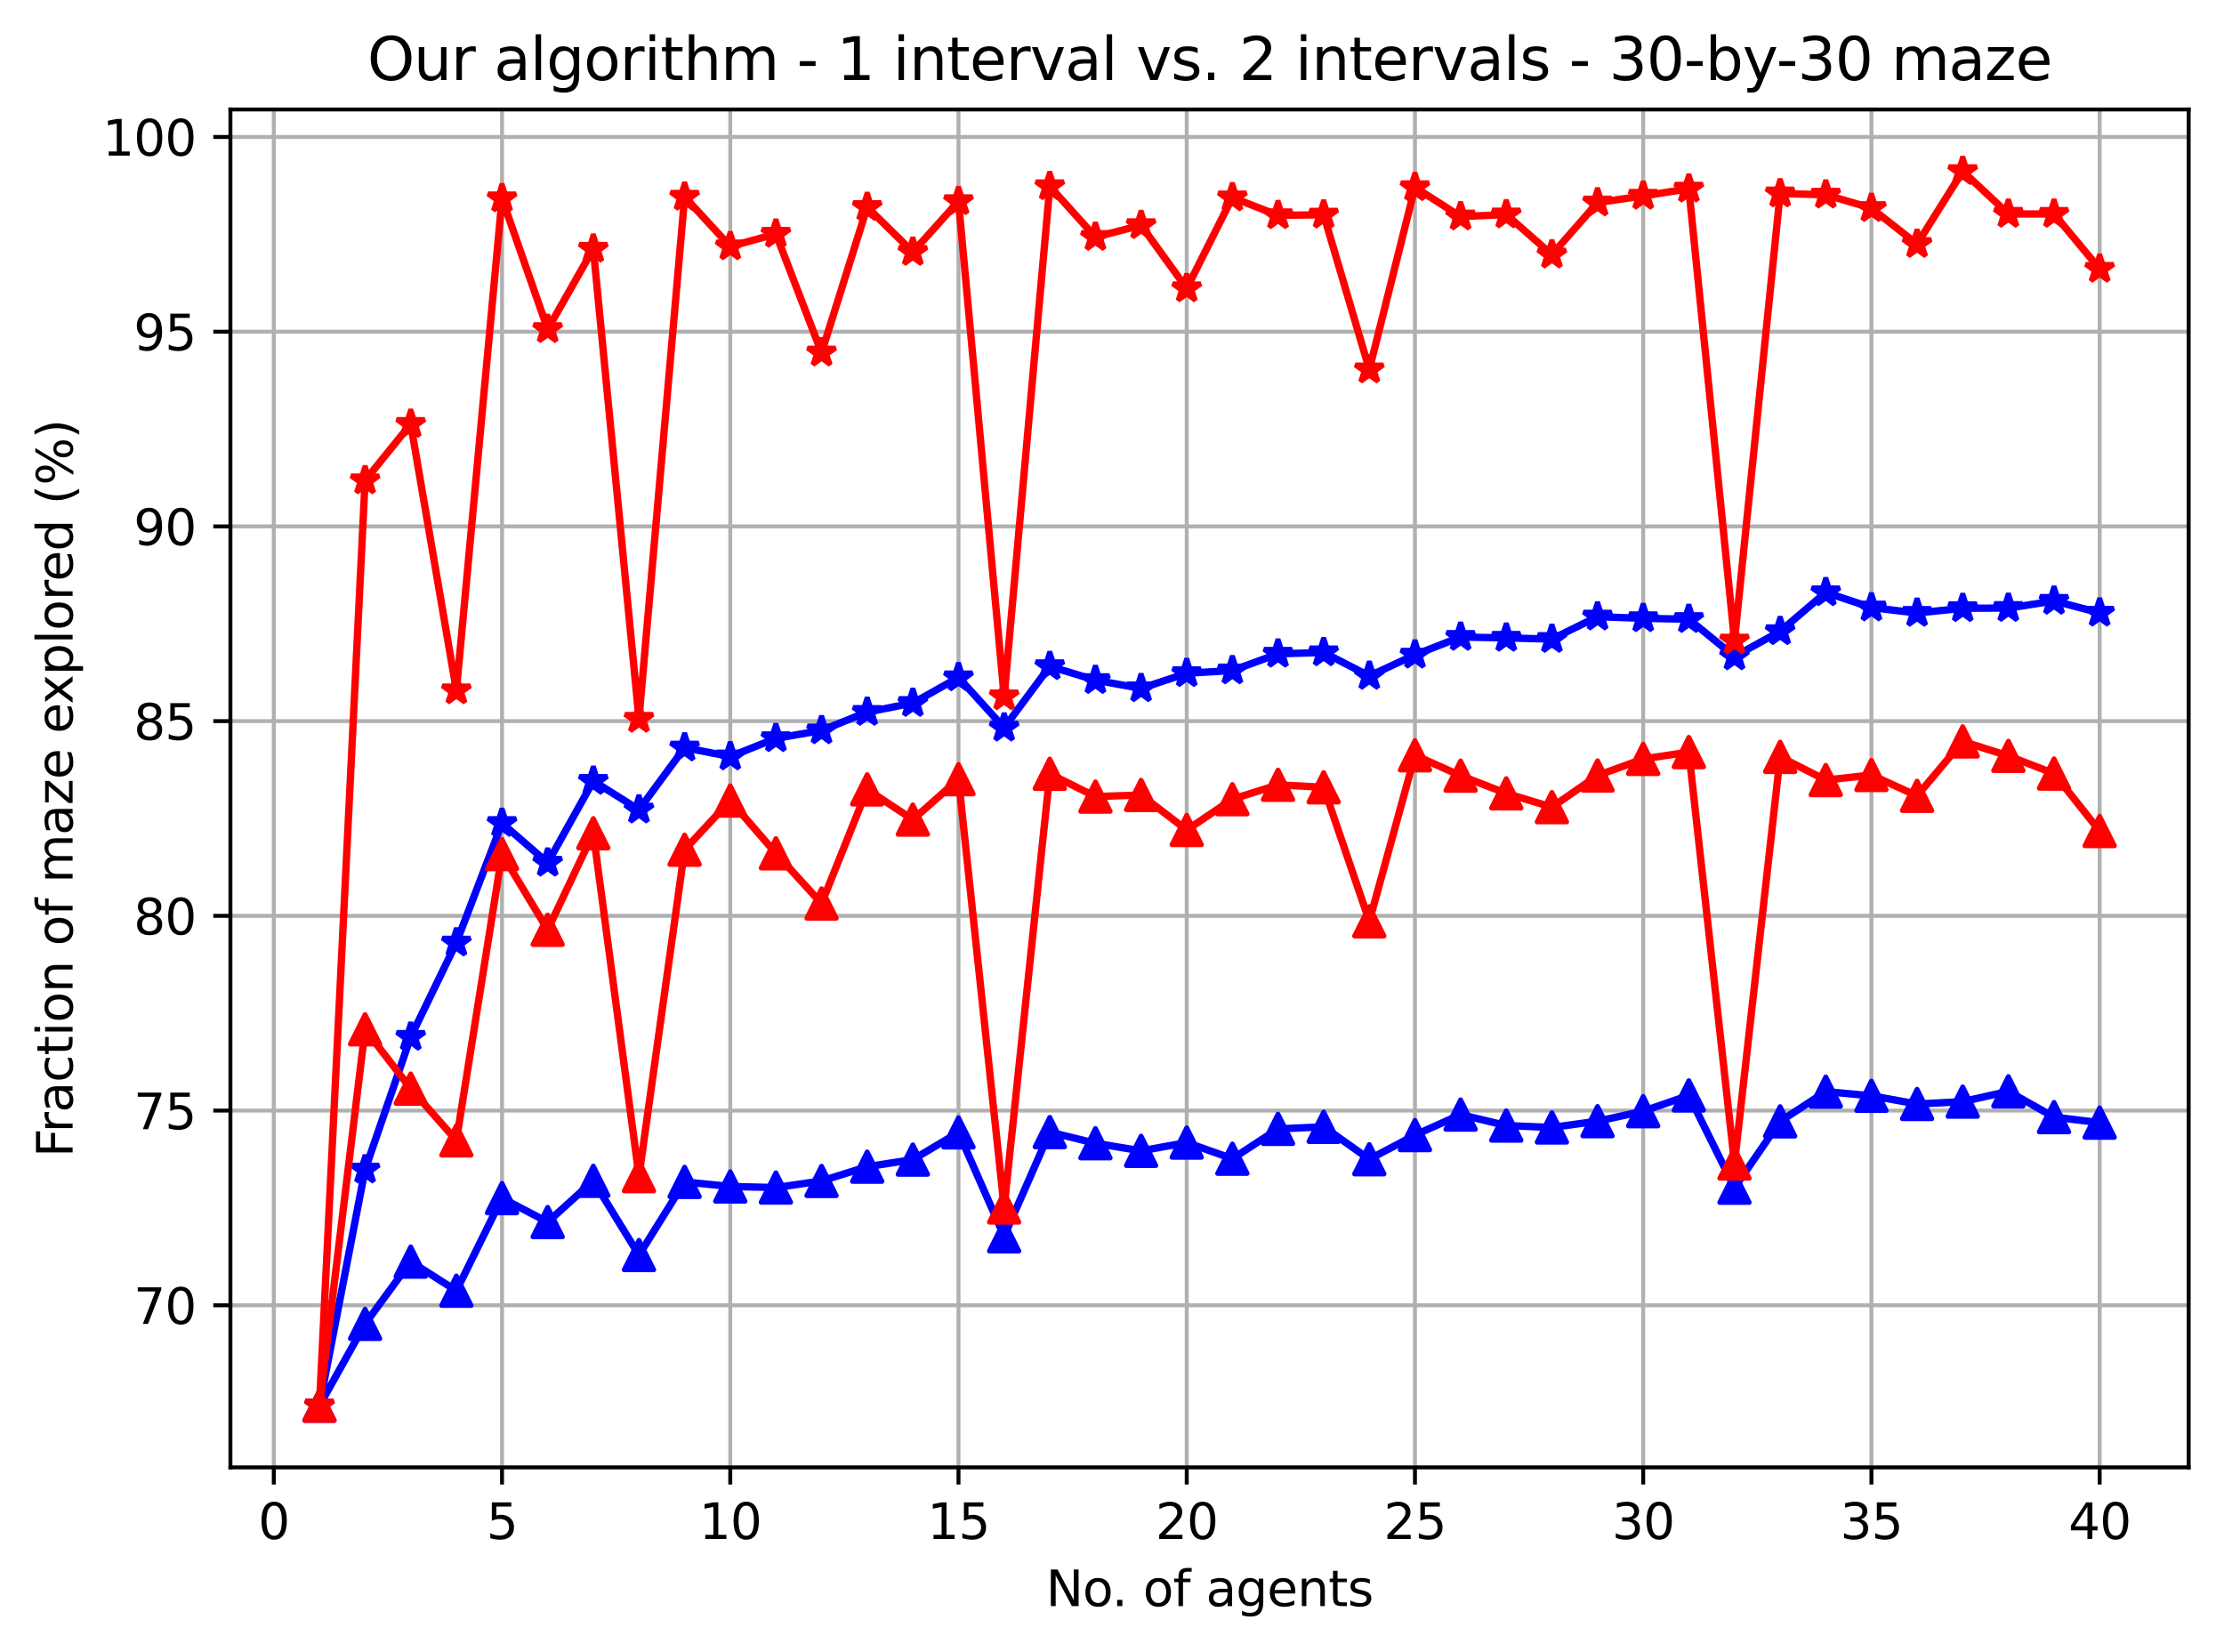 <?xml version="1.0" encoding="utf-8" standalone="no"?>
<!DOCTYPE svg PUBLIC "-//W3C//DTD SVG 1.1//EN"
  "http://www.w3.org/Graphics/SVG/1.1/DTD/svg11.dtd">
<svg xmlns:xlink="http://www.w3.org/1999/xlink" width="453.296pt" height="336.634pt" viewBox="0 0 453.296 336.634" xmlns="http://www.w3.org/2000/svg" version="1.1">
 <defs>
  <style type="text/css">*{stroke-linejoin: round; stroke-linecap: butt}</style>
 </defs>
 <g id="figure_1">
  <g id="patch_1">
   <path d="M 0 336.634 
L 453.296 336.634 
L 453.296 0 
L 0 0 
z
" style="fill: #ffffff"/>
  </g>
  <g id="axes_1">
   <g id="patch_2">
    <path d="M 46.966 299.078 
L 446.096 299.078 
L 446.096 22.318 
L 46.966 22.318 
z
" style="fill: #ffffff"/>
   </g>
   <g id="matplotlib.axis_1">
    <g id="xtick_1">
     <g id="line2d_1">
      <path d="M 55.804 299.078 
L 55.804 22.318 
" clip-path="url(#p75a8398239)" style="fill: none; stroke: #b0b0b0; stroke-width: 0.8; stroke-linecap: square"/>
     </g>
     <g id="line2d_2">
      <defs>
       <path id="m42eb35da98" d="M 0 0 
L 0 3.5 
" style="stroke: #000000; stroke-width: 0.8"/>
      </defs>
      <g>
       <use xlink:href="#m42eb35da98" x="55.804" y="299.078" style="stroke: #000000; stroke-width: 0.8"/>
      </g>
     </g>
     <g id="text_1">
      <!-- 0 -->
      <g transform="translate(52.623 313.677)scale(0.1 -0.1)">
       <defs>
        <path id="DejaVuSans-30" d="M 2034 4250 
Q 1547 4250 1301 3770 
Q 1056 3291 1056 2328 
Q 1056 1369 1301 889 
Q 1547 409 2034 409 
Q 2525 409 2770 889 
Q 3016 1369 3016 2328 
Q 3016 3291 2770 3770 
Q 2525 4250 2034 4250 
z
M 2034 4750 
Q 2819 4750 3233 4129 
Q 3647 3509 3647 2328 
Q 3647 1150 3233 529 
Q 2819 -91 2034 -91 
Q 1250 -91 836 529 
Q 422 1150 422 2328 
Q 422 3509 836 4129 
Q 1250 4750 2034 4750 
z
" transform="scale(0.016)"/>
       </defs>
       <use xlink:href="#DejaVuSans-30"/>
      </g>
     </g>
    </g>
    <g id="xtick_2">
     <g id="line2d_3">
      <path d="M 102.323 299.078 
L 102.323 22.318 
" clip-path="url(#p75a8398239)" style="fill: none; stroke: #b0b0b0; stroke-width: 0.8; stroke-linecap: square"/>
     </g>
     <g id="line2d_4">
      <g>
       <use xlink:href="#m42eb35da98" x="102.323" y="299.078" style="stroke: #000000; stroke-width: 0.8"/>
      </g>
     </g>
     <g id="text_2">
      <!-- 5 -->
      <g transform="translate(99.142 313.677)scale(0.1 -0.1)">
       <defs>
        <path id="DejaVuSans-35" d="M 691 4666 
L 3169 4666 
L 3169 4134 
L 1269 4134 
L 1269 2991 
Q 1406 3038 1543 3061 
Q 1681 3084 1819 3084 
Q 2600 3084 3056 2656 
Q 3513 2228 3513 1497 
Q 3513 744 3044 326 
Q 2575 -91 1722 -91 
Q 1428 -91 1123 -41 
Q 819 9 494 109 
L 494 744 
Q 775 591 1075 516 
Q 1375 441 1709 441 
Q 2250 441 2565 725 
Q 2881 1009 2881 1497 
Q 2881 1984 2565 2268 
Q 2250 2553 1709 2553 
Q 1456 2553 1204 2497 
Q 953 2441 691 2322 
L 691 4666 
z
" transform="scale(0.016)"/>
       </defs>
       <use xlink:href="#DejaVuSans-35"/>
      </g>
     </g>
    </g>
    <g id="xtick_3">
     <g id="line2d_5">
      <path d="M 148.841 299.078 
L 148.841 22.318 
" clip-path="url(#p75a8398239)" style="fill: none; stroke: #b0b0b0; stroke-width: 0.8; stroke-linecap: square"/>
     </g>
     <g id="line2d_6">
      <g>
       <use xlink:href="#m42eb35da98" x="148.841" y="299.078" style="stroke: #000000; stroke-width: 0.8"/>
      </g>
     </g>
     <g id="text_3">
      <!-- 10 -->
      <g transform="translate(142.479 313.677)scale(0.1 -0.1)">
       <defs>
        <path id="DejaVuSans-31" d="M 794 531 
L 1825 531 
L 1825 4091 
L 703 3866 
L 703 4441 
L 1819 4666 
L 2450 4666 
L 2450 531 
L 3481 531 
L 3481 0 
L 794 0 
L 794 531 
z
" transform="scale(0.016)"/>
       </defs>
       <use xlink:href="#DejaVuSans-31"/>
       <use xlink:href="#DejaVuSans-30" x="63.623"/>
      </g>
     </g>
    </g>
    <g id="xtick_4">
     <g id="line2d_7">
      <path d="M 195.36 299.078 
L 195.36 22.318 
" clip-path="url(#p75a8398239)" style="fill: none; stroke: #b0b0b0; stroke-width: 0.8; stroke-linecap: square"/>
     </g>
     <g id="line2d_8">
      <g>
       <use xlink:href="#m42eb35da98" x="195.36" y="299.078" style="stroke: #000000; stroke-width: 0.8"/>
      </g>
     </g>
     <g id="text_4">
      <!-- 15 -->
      <g transform="translate(188.998 313.677)scale(0.1 -0.1)">
       <use xlink:href="#DejaVuSans-31"/>
       <use xlink:href="#DejaVuSans-35" x="63.623"/>
      </g>
     </g>
    </g>
    <g id="xtick_5">
     <g id="line2d_9">
      <path d="M 241.879 299.078 
L 241.879 22.318 
" clip-path="url(#p75a8398239)" style="fill: none; stroke: #b0b0b0; stroke-width: 0.8; stroke-linecap: square"/>
     </g>
     <g id="line2d_10">
      <g>
       <use xlink:href="#m42eb35da98" x="241.879" y="299.078" style="stroke: #000000; stroke-width: 0.8"/>
      </g>
     </g>
     <g id="text_5">
      <!-- 20 -->
      <g transform="translate(235.516 313.677)scale(0.1 -0.1)">
       <defs>
        <path id="DejaVuSans-32" d="M 1228 531 
L 3431 531 
L 3431 0 
L 469 0 
L 469 531 
Q 828 903 1448 1529 
Q 2069 2156 2228 2338 
Q 2531 2678 2651 2914 
Q 2772 3150 2772 3378 
Q 2772 3750 2511 3984 
Q 2250 4219 1831 4219 
Q 1534 4219 1204 4116 
Q 875 4013 500 3803 
L 500 4441 
Q 881 4594 1212 4672 
Q 1544 4750 1819 4750 
Q 2544 4750 2975 4387 
Q 3406 4025 3406 3419 
Q 3406 3131 3298 2873 
Q 3191 2616 2906 2266 
Q 2828 2175 2409 1742 
Q 1991 1309 1228 531 
z
" transform="scale(0.016)"/>
       </defs>
       <use xlink:href="#DejaVuSans-32"/>
       <use xlink:href="#DejaVuSans-30" x="63.623"/>
      </g>
     </g>
    </g>
    <g id="xtick_6">
     <g id="line2d_11">
      <path d="M 288.397 299.078 
L 288.397 22.318 
" clip-path="url(#p75a8398239)" style="fill: none; stroke: #b0b0b0; stroke-width: 0.8; stroke-linecap: square"/>
     </g>
     <g id="line2d_12">
      <g>
       <use xlink:href="#m42eb35da98" x="288.397" y="299.078" style="stroke: #000000; stroke-width: 0.8"/>
      </g>
     </g>
     <g id="text_6">
      <!-- 25 -->
      <g transform="translate(282.035 313.677)scale(0.1 -0.1)">
       <use xlink:href="#DejaVuSans-32"/>
       <use xlink:href="#DejaVuSans-35" x="63.623"/>
      </g>
     </g>
    </g>
    <g id="xtick_7">
     <g id="line2d_13">
      <path d="M 334.916 299.078 
L 334.916 22.318 
" clip-path="url(#p75a8398239)" style="fill: none; stroke: #b0b0b0; stroke-width: 0.8; stroke-linecap: square"/>
     </g>
     <g id="line2d_14">
      <g>
       <use xlink:href="#m42eb35da98" x="334.916" y="299.078" style="stroke: #000000; stroke-width: 0.8"/>
      </g>
     </g>
     <g id="text_7">
      <!-- 30 -->
      <g transform="translate(328.554 313.677)scale(0.1 -0.1)">
       <defs>
        <path id="DejaVuSans-33" d="M 2597 2516 
Q 3050 2419 3304 2112 
Q 3559 1806 3559 1356 
Q 3559 666 3084 287 
Q 2609 -91 1734 -91 
Q 1441 -91 1130 -33 
Q 819 25 488 141 
L 488 750 
Q 750 597 1062 519 
Q 1375 441 1716 441 
Q 2309 441 2620 675 
Q 2931 909 2931 1356 
Q 2931 1769 2642 2001 
Q 2353 2234 1838 2234 
L 1294 2234 
L 1294 2753 
L 1863 2753 
Q 2328 2753 2575 2939 
Q 2822 3125 2822 3475 
Q 2822 3834 2567 4026 
Q 2313 4219 1838 4219 
Q 1578 4219 1281 4162 
Q 984 4106 628 3988 
L 628 4550 
Q 988 4650 1302 4700 
Q 1616 4750 1894 4750 
Q 2613 4750 3031 4423 
Q 3450 4097 3450 3541 
Q 3450 3153 3228 2886 
Q 3006 2619 2597 2516 
z
" transform="scale(0.016)"/>
       </defs>
       <use xlink:href="#DejaVuSans-33"/>
       <use xlink:href="#DejaVuSans-30" x="63.623"/>
      </g>
     </g>
    </g>
    <g id="xtick_8">
     <g id="line2d_15">
      <path d="M 381.435 299.078 
L 381.435 22.318 
" clip-path="url(#p75a8398239)" style="fill: none; stroke: #b0b0b0; stroke-width: 0.8; stroke-linecap: square"/>
     </g>
     <g id="line2d_16">
      <g>
       <use xlink:href="#m42eb35da98" x="381.435" y="299.078" style="stroke: #000000; stroke-width: 0.8"/>
      </g>
     </g>
     <g id="text_8">
      <!-- 35 -->
      <g transform="translate(375.072 313.677)scale(0.1 -0.1)">
       <use xlink:href="#DejaVuSans-33"/>
       <use xlink:href="#DejaVuSans-35" x="63.623"/>
      </g>
     </g>
    </g>
    <g id="xtick_9">
     <g id="line2d_17">
      <path d="M 427.953 299.078 
L 427.953 22.318 
" clip-path="url(#p75a8398239)" style="fill: none; stroke: #b0b0b0; stroke-width: 0.8; stroke-linecap: square"/>
     </g>
     <g id="line2d_18">
      <g>
       <use xlink:href="#m42eb35da98" x="427.953" y="299.078" style="stroke: #000000; stroke-width: 0.8"/>
      </g>
     </g>
     <g id="text_9">
      <!-- 40 -->
      <g transform="translate(421.591 313.677)scale(0.1 -0.1)">
       <defs>
        <path id="DejaVuSans-34" d="M 2419 4116 
L 825 1625 
L 2419 1625 
L 2419 4116 
z
M 2253 4666 
L 3047 4666 
L 3047 1625 
L 3713 1625 
L 3713 1100 
L 3047 1100 
L 3047 0 
L 2419 0 
L 2419 1100 
L 313 1100 
L 313 1709 
L 2253 4666 
z
" transform="scale(0.016)"/>
       </defs>
       <use xlink:href="#DejaVuSans-34"/>
       <use xlink:href="#DejaVuSans-30" x="63.623"/>
      </g>
     </g>
    </g>
    <g id="text_10">
     <!-- No. of agents -->
     <g transform="translate(213.183 327.355)scale(0.1 -0.1)">
      <defs>
       <path id="DejaVuSans-4e" d="M 628 4666 
L 1478 4666 
L 3547 763 
L 3547 4666 
L 4159 4666 
L 4159 0 
L 3309 0 
L 1241 3903 
L 1241 0 
L 628 0 
L 628 4666 
z
" transform="scale(0.016)"/>
       <path id="DejaVuSans-6f" d="M 1959 3097 
Q 1497 3097 1228 2736 
Q 959 2375 959 1747 
Q 959 1119 1226 758 
Q 1494 397 1959 397 
Q 2419 397 2687 759 
Q 2956 1122 2956 1747 
Q 2956 2369 2687 2733 
Q 2419 3097 1959 3097 
z
M 1959 3584 
Q 2709 3584 3137 3096 
Q 3566 2609 3566 1747 
Q 3566 888 3137 398 
Q 2709 -91 1959 -91 
Q 1206 -91 779 398 
Q 353 888 353 1747 
Q 353 2609 779 3096 
Q 1206 3584 1959 3584 
z
" transform="scale(0.016)"/>
       <path id="DejaVuSans-2e" d="M 684 794 
L 1344 794 
L 1344 0 
L 684 0 
L 684 794 
z
" transform="scale(0.016)"/>
       <path id="DejaVuSans-20" transform="scale(0.016)"/>
       <path id="DejaVuSans-66" d="M 2375 4863 
L 2375 4384 
L 1825 4384 
Q 1516 4384 1395 4259 
Q 1275 4134 1275 3809 
L 1275 3500 
L 2222 3500 
L 2222 3053 
L 1275 3053 
L 1275 0 
L 697 0 
L 697 3053 
L 147 3053 
L 147 3500 
L 697 3500 
L 697 3744 
Q 697 4328 969 4595 
Q 1241 4863 1831 4863 
L 2375 4863 
z
" transform="scale(0.016)"/>
       <path id="DejaVuSans-61" d="M 2194 1759 
Q 1497 1759 1228 1600 
Q 959 1441 959 1056 
Q 959 750 1161 570 
Q 1363 391 1709 391 
Q 2188 391 2477 730 
Q 2766 1069 2766 1631 
L 2766 1759 
L 2194 1759 
z
M 3341 1997 
L 3341 0 
L 2766 0 
L 2766 531 
Q 2569 213 2275 61 
Q 1981 -91 1556 -91 
Q 1019 -91 701 211 
Q 384 513 384 1019 
Q 384 1609 779 1909 
Q 1175 2209 1959 2209 
L 2766 2209 
L 2766 2266 
Q 2766 2663 2505 2880 
Q 2244 3097 1772 3097 
Q 1472 3097 1187 3025 
Q 903 2953 641 2809 
L 641 3341 
Q 956 3463 1253 3523 
Q 1550 3584 1831 3584 
Q 2591 3584 2966 3190 
Q 3341 2797 3341 1997 
z
" transform="scale(0.016)"/>
       <path id="DejaVuSans-67" d="M 2906 1791 
Q 2906 2416 2648 2759 
Q 2391 3103 1925 3103 
Q 1463 3103 1205 2759 
Q 947 2416 947 1791 
Q 947 1169 1205 825 
Q 1463 481 1925 481 
Q 2391 481 2648 825 
Q 2906 1169 2906 1791 
z
M 3481 434 
Q 3481 -459 3084 -895 
Q 2688 -1331 1869 -1331 
Q 1566 -1331 1297 -1286 
Q 1028 -1241 775 -1147 
L 775 -588 
Q 1028 -725 1275 -790 
Q 1522 -856 1778 -856 
Q 2344 -856 2625 -561 
Q 2906 -266 2906 331 
L 2906 616 
Q 2728 306 2450 153 
Q 2172 0 1784 0 
Q 1141 0 747 490 
Q 353 981 353 1791 
Q 353 2603 747 3093 
Q 1141 3584 1784 3584 
Q 2172 3584 2450 3431 
Q 2728 3278 2906 2969 
L 2906 3500 
L 3481 3500 
L 3481 434 
z
" transform="scale(0.016)"/>
       <path id="DejaVuSans-65" d="M 3597 1894 
L 3597 1613 
L 953 1613 
Q 991 1019 1311 708 
Q 1631 397 2203 397 
Q 2534 397 2845 478 
Q 3156 559 3463 722 
L 3463 178 
Q 3153 47 2828 -22 
Q 2503 -91 2169 -91 
Q 1331 -91 842 396 
Q 353 884 353 1716 
Q 353 2575 817 3079 
Q 1281 3584 2069 3584 
Q 2775 3584 3186 3129 
Q 3597 2675 3597 1894 
z
M 3022 2063 
Q 3016 2534 2758 2815 
Q 2500 3097 2075 3097 
Q 1594 3097 1305 2825 
Q 1016 2553 972 2059 
L 3022 2063 
z
" transform="scale(0.016)"/>
       <path id="DejaVuSans-6e" d="M 3513 2113 
L 3513 0 
L 2938 0 
L 2938 2094 
Q 2938 2591 2744 2837 
Q 2550 3084 2163 3084 
Q 1697 3084 1428 2787 
Q 1159 2491 1159 1978 
L 1159 0 
L 581 0 
L 581 3500 
L 1159 3500 
L 1159 2956 
Q 1366 3272 1645 3428 
Q 1925 3584 2291 3584 
Q 2894 3584 3203 3211 
Q 3513 2838 3513 2113 
z
" transform="scale(0.016)"/>
       <path id="DejaVuSans-74" d="M 1172 4494 
L 1172 3500 
L 2356 3500 
L 2356 3053 
L 1172 3053 
L 1172 1153 
Q 1172 725 1289 603 
Q 1406 481 1766 481 
L 2356 481 
L 2356 0 
L 1766 0 
Q 1100 0 847 248 
Q 594 497 594 1153 
L 594 3053 
L 172 3053 
L 172 3500 
L 594 3500 
L 594 4494 
L 1172 4494 
z
" transform="scale(0.016)"/>
       <path id="DejaVuSans-73" d="M 2834 3397 
L 2834 2853 
Q 2591 2978 2328 3040 
Q 2066 3103 1784 3103 
Q 1356 3103 1142 2972 
Q 928 2841 928 2578 
Q 928 2378 1081 2264 
Q 1234 2150 1697 2047 
L 1894 2003 
Q 2506 1872 2764 1633 
Q 3022 1394 3022 966 
Q 3022 478 2636 193 
Q 2250 -91 1575 -91 
Q 1294 -91 989 -36 
Q 684 19 347 128 
L 347 722 
Q 666 556 975 473 
Q 1284 391 1588 391 
Q 1994 391 2212 530 
Q 2431 669 2431 922 
Q 2431 1156 2273 1281 
Q 2116 1406 1581 1522 
L 1381 1569 
Q 847 1681 609 1914 
Q 372 2147 372 2553 
Q 372 3047 722 3315 
Q 1072 3584 1716 3584 
Q 2034 3584 2315 3537 
Q 2597 3491 2834 3397 
z
" transform="scale(0.016)"/>
      </defs>
      <use xlink:href="#DejaVuSans-4e"/>
      <use xlink:href="#DejaVuSans-6f" x="74.805"/>
      <use xlink:href="#DejaVuSans-2e" x="134.236"/>
      <use xlink:href="#DejaVuSans-20" x="166.023"/>
      <use xlink:href="#DejaVuSans-6f" x="197.811"/>
      <use xlink:href="#DejaVuSans-66" x="258.992"/>
      <use xlink:href="#DejaVuSans-20" x="294.197"/>
      <use xlink:href="#DejaVuSans-61" x="325.984"/>
      <use xlink:href="#DejaVuSans-67" x="387.264"/>
      <use xlink:href="#DejaVuSans-65" x="450.74"/>
      <use xlink:href="#DejaVuSans-6e" x="512.264"/>
      <use xlink:href="#DejaVuSans-74" x="575.643"/>
      <use xlink:href="#DejaVuSans-73" x="614.852"/>
     </g>
    </g>
   </g>
   <g id="matplotlib.axis_2">
    <g id="ytick_1">
     <g id="line2d_19">
      <path d="M 46.966 266.044 
L 446.096 266.044 
" clip-path="url(#p75a8398239)" style="fill: none; stroke: #b0b0b0; stroke-width: 0.8; stroke-linecap: square"/>
     </g>
     <g id="line2d_20">
      <defs>
       <path id="m355d1dcbfa" d="M 0 0 
L -3.5 0 
" style="stroke: #000000; stroke-width: 0.8"/>
      </defs>
      <g>
       <use xlink:href="#m355d1dcbfa" x="46.966" y="266.044" style="stroke: #000000; stroke-width: 0.8"/>
      </g>
     </g>
     <g id="text_11">
      <!-- 70 -->
      <g transform="translate(27.241 269.843)scale(0.1 -0.1)">
       <defs>
        <path id="DejaVuSans-37" d="M 525 4666 
L 3525 4666 
L 3525 4397 
L 1831 0 
L 1172 0 
L 2766 4134 
L 525 4134 
L 525 4666 
z
" transform="scale(0.016)"/>
       </defs>
       <use xlink:href="#DejaVuSans-37"/>
       <use xlink:href="#DejaVuSans-30" x="63.623"/>
      </g>
     </g>
    </g>
    <g id="ytick_2">
     <g id="line2d_21">
      <path d="M 46.966 226.356 
L 446.096 226.356 
" clip-path="url(#p75a8398239)" style="fill: none; stroke: #b0b0b0; stroke-width: 0.8; stroke-linecap: square"/>
     </g>
     <g id="line2d_22">
      <g>
       <use xlink:href="#m355d1dcbfa" x="46.966" y="226.356" style="stroke: #000000; stroke-width: 0.8"/>
      </g>
     </g>
     <g id="text_12">
      <!-- 75 -->
      <g transform="translate(27.241 230.155)scale(0.1 -0.1)">
       <use xlink:href="#DejaVuSans-37"/>
       <use xlink:href="#DejaVuSans-35" x="63.623"/>
      </g>
     </g>
    </g>
    <g id="ytick_3">
     <g id="line2d_23">
      <path d="M 46.966 186.668 
L 446.096 186.668 
" clip-path="url(#p75a8398239)" style="fill: none; stroke: #b0b0b0; stroke-width: 0.8; stroke-linecap: square"/>
     </g>
     <g id="line2d_24">
      <g>
       <use xlink:href="#m355d1dcbfa" x="46.966" y="186.668" style="stroke: #000000; stroke-width: 0.8"/>
      </g>
     </g>
     <g id="text_13">
      <!-- 80 -->
      <g transform="translate(27.241 190.467)scale(0.1 -0.1)">
       <defs>
        <path id="DejaVuSans-38" d="M 2034 2216 
Q 1584 2216 1326 1975 
Q 1069 1734 1069 1313 
Q 1069 891 1326 650 
Q 1584 409 2034 409 
Q 2484 409 2743 651 
Q 3003 894 3003 1313 
Q 3003 1734 2745 1975 
Q 2488 2216 2034 2216 
z
M 1403 2484 
Q 997 2584 770 2862 
Q 544 3141 544 3541 
Q 544 4100 942 4425 
Q 1341 4750 2034 4750 
Q 2731 4750 3128 4425 
Q 3525 4100 3525 3541 
Q 3525 3141 3298 2862 
Q 3072 2584 2669 2484 
Q 3125 2378 3379 2068 
Q 3634 1759 3634 1313 
Q 3634 634 3220 271 
Q 2806 -91 2034 -91 
Q 1263 -91 848 271 
Q 434 634 434 1313 
Q 434 1759 690 2068 
Q 947 2378 1403 2484 
z
M 1172 3481 
Q 1172 3119 1398 2916 
Q 1625 2713 2034 2713 
Q 2441 2713 2670 2916 
Q 2900 3119 2900 3481 
Q 2900 3844 2670 4047 
Q 2441 4250 2034 4250 
Q 1625 4250 1398 4047 
Q 1172 3844 1172 3481 
z
" transform="scale(0.016)"/>
       </defs>
       <use xlink:href="#DejaVuSans-38"/>
       <use xlink:href="#DejaVuSans-30" x="63.623"/>
      </g>
     </g>
    </g>
    <g id="ytick_4">
     <g id="line2d_25">
      <path d="M 46.966 146.98 
L 446.096 146.98 
" clip-path="url(#p75a8398239)" style="fill: none; stroke: #b0b0b0; stroke-width: 0.8; stroke-linecap: square"/>
     </g>
     <g id="line2d_26">
      <g>
       <use xlink:href="#m355d1dcbfa" x="46.966" y="146.98" style="stroke: #000000; stroke-width: 0.8"/>
      </g>
     </g>
     <g id="text_14">
      <!-- 85 -->
      <g transform="translate(27.241 150.779)scale(0.1 -0.1)">
       <use xlink:href="#DejaVuSans-38"/>
       <use xlink:href="#DejaVuSans-35" x="63.623"/>
      </g>
     </g>
    </g>
    <g id="ytick_5">
     <g id="line2d_27">
      <path d="M 46.966 107.292 
L 446.096 107.292 
" clip-path="url(#p75a8398239)" style="fill: none; stroke: #b0b0b0; stroke-width: 0.8; stroke-linecap: square"/>
     </g>
     <g id="line2d_28">
      <g>
       <use xlink:href="#m355d1dcbfa" x="46.966" y="107.292" style="stroke: #000000; stroke-width: 0.8"/>
      </g>
     </g>
     <g id="text_15">
      <!-- 90 -->
      <g transform="translate(27.241 111.092)scale(0.1 -0.1)">
       <defs>
        <path id="DejaVuSans-39" d="M 703 97 
L 703 672 
Q 941 559 1184 500 
Q 1428 441 1663 441 
Q 2288 441 2617 861 
Q 2947 1281 2994 2138 
Q 2813 1869 2534 1725 
Q 2256 1581 1919 1581 
Q 1219 1581 811 2004 
Q 403 2428 403 3163 
Q 403 3881 828 4315 
Q 1253 4750 1959 4750 
Q 2769 4750 3195 4129 
Q 3622 3509 3622 2328 
Q 3622 1225 3098 567 
Q 2575 -91 1691 -91 
Q 1453 -91 1209 -44 
Q 966 3 703 97 
z
M 1959 2075 
Q 2384 2075 2632 2365 
Q 2881 2656 2881 3163 
Q 2881 3666 2632 3958 
Q 2384 4250 1959 4250 
Q 1534 4250 1286 3958 
Q 1038 3666 1038 3163 
Q 1038 2656 1286 2365 
Q 1534 2075 1959 2075 
z
" transform="scale(0.016)"/>
       </defs>
       <use xlink:href="#DejaVuSans-39"/>
       <use xlink:href="#DejaVuSans-30" x="63.623"/>
      </g>
     </g>
    </g>
    <g id="ytick_6">
     <g id="line2d_29">
      <path d="M 46.966 67.604 
L 446.096 67.604 
" clip-path="url(#p75a8398239)" style="fill: none; stroke: #b0b0b0; stroke-width: 0.8; stroke-linecap: square"/>
     </g>
     <g id="line2d_30">
      <g>
       <use xlink:href="#m355d1dcbfa" x="46.966" y="67.604" style="stroke: #000000; stroke-width: 0.8"/>
      </g>
     </g>
     <g id="text_16">
      <!-- 95 -->
      <g transform="translate(27.241 71.404)scale(0.1 -0.1)">
       <use xlink:href="#DejaVuSans-39"/>
       <use xlink:href="#DejaVuSans-35" x="63.623"/>
      </g>
     </g>
    </g>
    <g id="ytick_7">
     <g id="line2d_31">
      <path d="M 46.966 27.917 
L 446.096 27.917 
" clip-path="url(#p75a8398239)" style="fill: none; stroke: #b0b0b0; stroke-width: 0.8; stroke-linecap: square"/>
     </g>
     <g id="line2d_32">
      <g>
       <use xlink:href="#m355d1dcbfa" x="46.966" y="27.917" style="stroke: #000000; stroke-width: 0.8"/>
      </g>
     </g>
     <g id="text_17">
      <!-- 100 -->
      <g transform="translate(20.878 31.716)scale(0.1 -0.1)">
       <use xlink:href="#DejaVuSans-31"/>
       <use xlink:href="#DejaVuSans-30" x="63.623"/>
       <use xlink:href="#DejaVuSans-30" x="127.246"/>
      </g>
     </g>
    </g>
    <g id="text_18">
     <!-- Fraction of maze explored (%) -->
     <g transform="translate(14.798 235.886)rotate(-90)scale(0.1 -0.1)">
      <defs>
       <path id="DejaVuSans-46" d="M 628 4666 
L 3309 4666 
L 3309 4134 
L 1259 4134 
L 1259 2759 
L 3109 2759 
L 3109 2228 
L 1259 2228 
L 1259 0 
L 628 0 
L 628 4666 
z
" transform="scale(0.016)"/>
       <path id="DejaVuSans-72" d="M 2631 2963 
Q 2534 3019 2420 3045 
Q 2306 3072 2169 3072 
Q 1681 3072 1420 2755 
Q 1159 2438 1159 1844 
L 1159 0 
L 581 0 
L 581 3500 
L 1159 3500 
L 1159 2956 
Q 1341 3275 1631 3429 
Q 1922 3584 2338 3584 
Q 2397 3584 2469 3576 
Q 2541 3569 2628 3553 
L 2631 2963 
z
" transform="scale(0.016)"/>
       <path id="DejaVuSans-63" d="M 3122 3366 
L 3122 2828 
Q 2878 2963 2633 3030 
Q 2388 3097 2138 3097 
Q 1578 3097 1268 2742 
Q 959 2388 959 1747 
Q 959 1106 1268 751 
Q 1578 397 2138 397 
Q 2388 397 2633 464 
Q 2878 531 3122 666 
L 3122 134 
Q 2881 22 2623 -34 
Q 2366 -91 2075 -91 
Q 1284 -91 818 406 
Q 353 903 353 1747 
Q 353 2603 823 3093 
Q 1294 3584 2113 3584 
Q 2378 3584 2631 3529 
Q 2884 3475 3122 3366 
z
" transform="scale(0.016)"/>
       <path id="DejaVuSans-69" d="M 603 3500 
L 1178 3500 
L 1178 0 
L 603 0 
L 603 3500 
z
M 603 4863 
L 1178 4863 
L 1178 4134 
L 603 4134 
L 603 4863 
z
" transform="scale(0.016)"/>
       <path id="DejaVuSans-6d" d="M 3328 2828 
Q 3544 3216 3844 3400 
Q 4144 3584 4550 3584 
Q 5097 3584 5394 3201 
Q 5691 2819 5691 2113 
L 5691 0 
L 5113 0 
L 5113 2094 
Q 5113 2597 4934 2840 
Q 4756 3084 4391 3084 
Q 3944 3084 3684 2787 
Q 3425 2491 3425 1978 
L 3425 0 
L 2847 0 
L 2847 2094 
Q 2847 2600 2669 2842 
Q 2491 3084 2119 3084 
Q 1678 3084 1418 2786 
Q 1159 2488 1159 1978 
L 1159 0 
L 581 0 
L 581 3500 
L 1159 3500 
L 1159 2956 
Q 1356 3278 1631 3431 
Q 1906 3584 2284 3584 
Q 2666 3584 2933 3390 
Q 3200 3197 3328 2828 
z
" transform="scale(0.016)"/>
       <path id="DejaVuSans-7a" d="M 353 3500 
L 3084 3500 
L 3084 2975 
L 922 459 
L 3084 459 
L 3084 0 
L 275 0 
L 275 525 
L 2438 3041 
L 353 3041 
L 353 3500 
z
" transform="scale(0.016)"/>
       <path id="DejaVuSans-78" d="M 3513 3500 
L 2247 1797 
L 3578 0 
L 2900 0 
L 1881 1375 
L 863 0 
L 184 0 
L 1544 1831 
L 300 3500 
L 978 3500 
L 1906 2253 
L 2834 3500 
L 3513 3500 
z
" transform="scale(0.016)"/>
       <path id="DejaVuSans-70" d="M 1159 525 
L 1159 -1331 
L 581 -1331 
L 581 3500 
L 1159 3500 
L 1159 2969 
Q 1341 3281 1617 3432 
Q 1894 3584 2278 3584 
Q 2916 3584 3314 3078 
Q 3713 2572 3713 1747 
Q 3713 922 3314 415 
Q 2916 -91 2278 -91 
Q 1894 -91 1617 61 
Q 1341 213 1159 525 
z
M 3116 1747 
Q 3116 2381 2855 2742 
Q 2594 3103 2138 3103 
Q 1681 3103 1420 2742 
Q 1159 2381 1159 1747 
Q 1159 1113 1420 752 
Q 1681 391 2138 391 
Q 2594 391 2855 752 
Q 3116 1113 3116 1747 
z
" transform="scale(0.016)"/>
       <path id="DejaVuSans-6c" d="M 603 4863 
L 1178 4863 
L 1178 0 
L 603 0 
L 603 4863 
z
" transform="scale(0.016)"/>
       <path id="DejaVuSans-64" d="M 2906 2969 
L 2906 4863 
L 3481 4863 
L 3481 0 
L 2906 0 
L 2906 525 
Q 2725 213 2448 61 
Q 2172 -91 1784 -91 
Q 1150 -91 751 415 
Q 353 922 353 1747 
Q 353 2572 751 3078 
Q 1150 3584 1784 3584 
Q 2172 3584 2448 3432 
Q 2725 3281 2906 2969 
z
M 947 1747 
Q 947 1113 1208 752 
Q 1469 391 1925 391 
Q 2381 391 2643 752 
Q 2906 1113 2906 1747 
Q 2906 2381 2643 2742 
Q 2381 3103 1925 3103 
Q 1469 3103 1208 2742 
Q 947 2381 947 1747 
z
" transform="scale(0.016)"/>
       <path id="DejaVuSans-28" d="M 1984 4856 
Q 1566 4138 1362 3434 
Q 1159 2731 1159 2009 
Q 1159 1288 1364 580 
Q 1569 -128 1984 -844 
L 1484 -844 
Q 1016 -109 783 600 
Q 550 1309 550 2009 
Q 550 2706 781 3412 
Q 1013 4119 1484 4856 
L 1984 4856 
z
" transform="scale(0.016)"/>
       <path id="DejaVuSans-25" d="M 4653 2053 
Q 4381 2053 4226 1822 
Q 4072 1591 4072 1178 
Q 4072 772 4226 539 
Q 4381 306 4653 306 
Q 4919 306 5073 539 
Q 5228 772 5228 1178 
Q 5228 1588 5073 1820 
Q 4919 2053 4653 2053 
z
M 4653 2450 
Q 5147 2450 5437 2106 
Q 5728 1763 5728 1178 
Q 5728 594 5436 251 
Q 5144 -91 4653 -91 
Q 4153 -91 3862 251 
Q 3572 594 3572 1178 
Q 3572 1766 3864 2108 
Q 4156 2450 4653 2450 
z
M 1428 4353 
Q 1159 4353 1004 4120 
Q 850 3888 850 3481 
Q 850 3069 1003 2837 
Q 1156 2606 1428 2606 
Q 1700 2606 1854 2837 
Q 2009 3069 2009 3481 
Q 2009 3884 1853 4118 
Q 1697 4353 1428 4353 
z
M 4250 4750 
L 4750 4750 
L 1831 -91 
L 1331 -91 
L 4250 4750 
z
M 1428 4750 
Q 1922 4750 2215 4408 
Q 2509 4066 2509 3481 
Q 2509 2891 2217 2550 
Q 1925 2209 1428 2209 
Q 931 2209 642 2551 
Q 353 2894 353 3481 
Q 353 4063 643 4406 
Q 934 4750 1428 4750 
z
" transform="scale(0.016)"/>
       <path id="DejaVuSans-29" d="M 513 4856 
L 1013 4856 
Q 1481 4119 1714 3412 
Q 1947 2706 1947 2009 
Q 1947 1309 1714 600 
Q 1481 -109 1013 -844 
L 513 -844 
Q 928 -128 1133 580 
Q 1338 1288 1338 2009 
Q 1338 2731 1133 3434 
Q 928 4138 513 4856 
z
" transform="scale(0.016)"/>
      </defs>
      <use xlink:href="#DejaVuSans-46"/>
      <use xlink:href="#DejaVuSans-72" x="50.27"/>
      <use xlink:href="#DejaVuSans-61" x="91.383"/>
      <use xlink:href="#DejaVuSans-63" x="152.662"/>
      <use xlink:href="#DejaVuSans-74" x="207.643"/>
      <use xlink:href="#DejaVuSans-69" x="246.852"/>
      <use xlink:href="#DejaVuSans-6f" x="274.635"/>
      <use xlink:href="#DejaVuSans-6e" x="335.816"/>
      <use xlink:href="#DejaVuSans-20" x="399.195"/>
      <use xlink:href="#DejaVuSans-6f" x="430.982"/>
      <use xlink:href="#DejaVuSans-66" x="492.164"/>
      <use xlink:href="#DejaVuSans-20" x="527.369"/>
      <use xlink:href="#DejaVuSans-6d" x="559.156"/>
      <use xlink:href="#DejaVuSans-61" x="656.568"/>
      <use xlink:href="#DejaVuSans-7a" x="717.848"/>
      <use xlink:href="#DejaVuSans-65" x="770.338"/>
      <use xlink:href="#DejaVuSans-20" x="831.861"/>
      <use xlink:href="#DejaVuSans-65" x="863.648"/>
      <use xlink:href="#DejaVuSans-78" x="923.422"/>
      <use xlink:href="#DejaVuSans-70" x="982.602"/>
      <use xlink:href="#DejaVuSans-6c" x="1046.078"/>
      <use xlink:href="#DejaVuSans-6f" x="1073.861"/>
      <use xlink:href="#DejaVuSans-72" x="1135.043"/>
      <use xlink:href="#DejaVuSans-65" x="1173.906"/>
      <use xlink:href="#DejaVuSans-64" x="1235.43"/>
      <use xlink:href="#DejaVuSans-20" x="1298.906"/>
      <use xlink:href="#DejaVuSans-28" x="1330.693"/>
      <use xlink:href="#DejaVuSans-25" x="1369.707"/>
      <use xlink:href="#DejaVuSans-29" x="1464.727"/>
     </g>
    </g>
   </g>
   <g id="line2d_33">
    <path d="M 65.108 286.498 
L 74.412 238.396 
L 83.715 211.352 
L 93.019 192.14 
L 102.323 167.77 
L 111.627 175.862 
L 120.93 159.186 
L 130.234 165.032 
L 139.538 152.388 
L 148.841 154.209 
L 158.145 150.48 
L 167.449 148.882 
L 176.753 145.125 
L 186.056 143.304 
L 195.36 138.08 
L 204.664 148.335 
L 213.968 135.804 
L 223.271 138.64 
L 232.575 140.309 
L 241.879 137.226 
L 251.182 136.665 
L 260.486 133.268 
L 269.79 132.985 
L 279.094 137.783 
L 288.397 133.462 
L 297.701 129.835 
L 307.005 130.022 
L 316.309 130.258 
L 325.612 125.693 
L 334.916 126.032 
L 344.22 126.201 
L 353.524 133.807 
L 362.827 128.674 
L 372.131 120.747 
L 381.435 123.845 
L 390.738 124.938 
L 400.042 123.975 
L 409.346 123.94 
L 418.65 122.483 
L 427.953 124.907 
" clip-path="url(#p75a8398239)" style="fill: none; stroke: #0000ff; stroke-width: 1.5; stroke-linecap: square"/>
    <defs>
     <path id="m21001ab45d" d="M 0 -3 
L -0.674 -0.927 
L -2.853 -0.927 
L -1.09 0.354 
L -1.763 2.427 
L -0 1.146 
L 1.763 2.427 
L 1.09 0.354 
L 2.853 -0.927 
L 0.674 -0.927 
z
" style="stroke: #0000ff; stroke-linejoin: bevel"/>
    </defs>
    <g clip-path="url(#p75a8398239)">
     <use xlink:href="#m21001ab45d" x="65.108" y="286.498" style="fill: #0000ff; stroke: #0000ff; stroke-linejoin: bevel"/>
     <use xlink:href="#m21001ab45d" x="74.412" y="238.396" style="fill: #0000ff; stroke: #0000ff; stroke-linejoin: bevel"/>
     <use xlink:href="#m21001ab45d" x="83.715" y="211.352" style="fill: #0000ff; stroke: #0000ff; stroke-linejoin: bevel"/>
     <use xlink:href="#m21001ab45d" x="93.019" y="192.14" style="fill: #0000ff; stroke: #0000ff; stroke-linejoin: bevel"/>
     <use xlink:href="#m21001ab45d" x="102.323" y="167.77" style="fill: #0000ff; stroke: #0000ff; stroke-linejoin: bevel"/>
     <use xlink:href="#m21001ab45d" x="111.627" y="175.862" style="fill: #0000ff; stroke: #0000ff; stroke-linejoin: bevel"/>
     <use xlink:href="#m21001ab45d" x="120.93" y="159.186" style="fill: #0000ff; stroke: #0000ff; stroke-linejoin: bevel"/>
     <use xlink:href="#m21001ab45d" x="130.234" y="165.032" style="fill: #0000ff; stroke: #0000ff; stroke-linejoin: bevel"/>
     <use xlink:href="#m21001ab45d" x="139.538" y="152.388" style="fill: #0000ff; stroke: #0000ff; stroke-linejoin: bevel"/>
     <use xlink:href="#m21001ab45d" x="148.841" y="154.209" style="fill: #0000ff; stroke: #0000ff; stroke-linejoin: bevel"/>
     <use xlink:href="#m21001ab45d" x="158.145" y="150.48" style="fill: #0000ff; stroke: #0000ff; stroke-linejoin: bevel"/>
     <use xlink:href="#m21001ab45d" x="167.449" y="148.882" style="fill: #0000ff; stroke: #0000ff; stroke-linejoin: bevel"/>
     <use xlink:href="#m21001ab45d" x="176.753" y="145.125" style="fill: #0000ff; stroke: #0000ff; stroke-linejoin: bevel"/>
     <use xlink:href="#m21001ab45d" x="186.056" y="143.304" style="fill: #0000ff; stroke: #0000ff; stroke-linejoin: bevel"/>
     <use xlink:href="#m21001ab45d" x="195.36" y="138.08" style="fill: #0000ff; stroke: #0000ff; stroke-linejoin: bevel"/>
     <use xlink:href="#m21001ab45d" x="204.664" y="148.335" style="fill: #0000ff; stroke: #0000ff; stroke-linejoin: bevel"/>
     <use xlink:href="#m21001ab45d" x="213.968" y="135.804" style="fill: #0000ff; stroke: #0000ff; stroke-linejoin: bevel"/>
     <use xlink:href="#m21001ab45d" x="223.271" y="138.64" style="fill: #0000ff; stroke: #0000ff; stroke-linejoin: bevel"/>
     <use xlink:href="#m21001ab45d" x="232.575" y="140.309" style="fill: #0000ff; stroke: #0000ff; stroke-linejoin: bevel"/>
     <use xlink:href="#m21001ab45d" x="241.879" y="137.226" style="fill: #0000ff; stroke: #0000ff; stroke-linejoin: bevel"/>
     <use xlink:href="#m21001ab45d" x="251.182" y="136.665" style="fill: #0000ff; stroke: #0000ff; stroke-linejoin: bevel"/>
     <use xlink:href="#m21001ab45d" x="260.486" y="133.268" style="fill: #0000ff; stroke: #0000ff; stroke-linejoin: bevel"/>
     <use xlink:href="#m21001ab45d" x="269.79" y="132.985" style="fill: #0000ff; stroke: #0000ff; stroke-linejoin: bevel"/>
     <use xlink:href="#m21001ab45d" x="279.094" y="137.783" style="fill: #0000ff; stroke: #0000ff; stroke-linejoin: bevel"/>
     <use xlink:href="#m21001ab45d" x="288.397" y="133.462" style="fill: #0000ff; stroke: #0000ff; stroke-linejoin: bevel"/>
     <use xlink:href="#m21001ab45d" x="297.701" y="129.835" style="fill: #0000ff; stroke: #0000ff; stroke-linejoin: bevel"/>
     <use xlink:href="#m21001ab45d" x="307.005" y="130.022" style="fill: #0000ff; stroke: #0000ff; stroke-linejoin: bevel"/>
     <use xlink:href="#m21001ab45d" x="316.309" y="130.258" style="fill: #0000ff; stroke: #0000ff; stroke-linejoin: bevel"/>
     <use xlink:href="#m21001ab45d" x="325.612" y="125.693" style="fill: #0000ff; stroke: #0000ff; stroke-linejoin: bevel"/>
     <use xlink:href="#m21001ab45d" x="334.916" y="126.032" style="fill: #0000ff; stroke: #0000ff; stroke-linejoin: bevel"/>
     <use xlink:href="#m21001ab45d" x="344.22" y="126.201" style="fill: #0000ff; stroke: #0000ff; stroke-linejoin: bevel"/>
     <use xlink:href="#m21001ab45d" x="353.524" y="133.807" style="fill: #0000ff; stroke: #0000ff; stroke-linejoin: bevel"/>
     <use xlink:href="#m21001ab45d" x="362.827" y="128.674" style="fill: #0000ff; stroke: #0000ff; stroke-linejoin: bevel"/>
     <use xlink:href="#m21001ab45d" x="372.131" y="120.747" style="fill: #0000ff; stroke: #0000ff; stroke-linejoin: bevel"/>
     <use xlink:href="#m21001ab45d" x="381.435" y="123.845" style="fill: #0000ff; stroke: #0000ff; stroke-linejoin: bevel"/>
     <use xlink:href="#m21001ab45d" x="390.738" y="124.938" style="fill: #0000ff; stroke: #0000ff; stroke-linejoin: bevel"/>
     <use xlink:href="#m21001ab45d" x="400.042" y="123.975" style="fill: #0000ff; stroke: #0000ff; stroke-linejoin: bevel"/>
     <use xlink:href="#m21001ab45d" x="409.346" y="123.94" style="fill: #0000ff; stroke: #0000ff; stroke-linejoin: bevel"/>
     <use xlink:href="#m21001ab45d" x="418.65" y="122.483" style="fill: #0000ff; stroke: #0000ff; stroke-linejoin: bevel"/>
     <use xlink:href="#m21001ab45d" x="427.953" y="124.907" style="fill: #0000ff; stroke: #0000ff; stroke-linejoin: bevel"/>
    </g>
   </g>
   <g id="line2d_34">
    <path d="M 65.108 286.498 
L 74.412 269.833 
L 83.715 257.143 
L 93.019 263.07 
L 102.323 244.2 
L 111.627 249.075 
L 120.93 240.672 
L 130.234 255.803 
L 139.538 240.894 
L 148.841 241.829 
L 158.145 242.044 
L 167.449 240.7 
L 176.753 237.786 
L 186.056 236.35 
L 195.36 230.805 
L 204.664 251.986 
L 213.968 230.741 
L 223.271 233.017 
L 232.575 234.562 
L 241.879 232.875 
L 251.182 236.17 
L 260.486 230.088 
L 269.79 229.665 
L 279.094 236.273 
L 288.397 231.355 
L 297.701 227.174 
L 307.005 229.408 
L 316.309 229.799 
L 325.612 228.519 
L 334.916 226.487 
L 344.22 223.266 
L 353.524 242.079 
L 362.827 228.554 
L 372.131 222.49 
L 381.435 223.347 
L 390.738 225.015 
L 400.042 224.532 
L 409.346 222.43 
L 418.65 227.69 
L 427.953 228.811 
" clip-path="url(#p75a8398239)" style="fill: none; stroke: #0000ff; stroke-width: 1.5; stroke-linecap: square"/>
    <defs>
     <path id="ma1f3ce483a" d="M 0 -3 
L -3 3 
L 3 3 
z
" style="stroke: #0000ff; stroke-linejoin: miter"/>
    </defs>
    <g clip-path="url(#p75a8398239)">
     <use xlink:href="#ma1f3ce483a" x="65.108" y="286.498" style="fill: #0000ff; stroke: #0000ff; stroke-linejoin: miter"/>
     <use xlink:href="#ma1f3ce483a" x="74.412" y="269.833" style="fill: #0000ff; stroke: #0000ff; stroke-linejoin: miter"/>
     <use xlink:href="#ma1f3ce483a" x="83.715" y="257.143" style="fill: #0000ff; stroke: #0000ff; stroke-linejoin: miter"/>
     <use xlink:href="#ma1f3ce483a" x="93.019" y="263.07" style="fill: #0000ff; stroke: #0000ff; stroke-linejoin: miter"/>
     <use xlink:href="#ma1f3ce483a" x="102.323" y="244.2" style="fill: #0000ff; stroke: #0000ff; stroke-linejoin: miter"/>
     <use xlink:href="#ma1f3ce483a" x="111.627" y="249.075" style="fill: #0000ff; stroke: #0000ff; stroke-linejoin: miter"/>
     <use xlink:href="#ma1f3ce483a" x="120.93" y="240.672" style="fill: #0000ff; stroke: #0000ff; stroke-linejoin: miter"/>
     <use xlink:href="#ma1f3ce483a" x="130.234" y="255.803" style="fill: #0000ff; stroke: #0000ff; stroke-linejoin: miter"/>
     <use xlink:href="#ma1f3ce483a" x="139.538" y="240.894" style="fill: #0000ff; stroke: #0000ff; stroke-linejoin: miter"/>
     <use xlink:href="#ma1f3ce483a" x="148.841" y="241.829" style="fill: #0000ff; stroke: #0000ff; stroke-linejoin: miter"/>
     <use xlink:href="#ma1f3ce483a" x="158.145" y="242.044" style="fill: #0000ff; stroke: #0000ff; stroke-linejoin: miter"/>
     <use xlink:href="#ma1f3ce483a" x="167.449" y="240.7" style="fill: #0000ff; stroke: #0000ff; stroke-linejoin: miter"/>
     <use xlink:href="#ma1f3ce483a" x="176.753" y="237.786" style="fill: #0000ff; stroke: #0000ff; stroke-linejoin: miter"/>
     <use xlink:href="#ma1f3ce483a" x="186.056" y="236.35" style="fill: #0000ff; stroke: #0000ff; stroke-linejoin: miter"/>
     <use xlink:href="#ma1f3ce483a" x="195.36" y="230.805" style="fill: #0000ff; stroke: #0000ff; stroke-linejoin: miter"/>
     <use xlink:href="#ma1f3ce483a" x="204.664" y="251.986" style="fill: #0000ff; stroke: #0000ff; stroke-linejoin: miter"/>
     <use xlink:href="#ma1f3ce483a" x="213.968" y="230.741" style="fill: #0000ff; stroke: #0000ff; stroke-linejoin: miter"/>
     <use xlink:href="#ma1f3ce483a" x="223.271" y="233.017" style="fill: #0000ff; stroke: #0000ff; stroke-linejoin: miter"/>
     <use xlink:href="#ma1f3ce483a" x="232.575" y="234.562" style="fill: #0000ff; stroke: #0000ff; stroke-linejoin: miter"/>
     <use xlink:href="#ma1f3ce483a" x="241.879" y="232.875" style="fill: #0000ff; stroke: #0000ff; stroke-linejoin: miter"/>
     <use xlink:href="#ma1f3ce483a" x="251.182" y="236.17" style="fill: #0000ff; stroke: #0000ff; stroke-linejoin: miter"/>
     <use xlink:href="#ma1f3ce483a" x="260.486" y="230.088" style="fill: #0000ff; stroke: #0000ff; stroke-linejoin: miter"/>
     <use xlink:href="#ma1f3ce483a" x="269.79" y="229.665" style="fill: #0000ff; stroke: #0000ff; stroke-linejoin: miter"/>
     <use xlink:href="#ma1f3ce483a" x="279.094" y="236.273" style="fill: #0000ff; stroke: #0000ff; stroke-linejoin: miter"/>
     <use xlink:href="#ma1f3ce483a" x="288.397" y="231.355" style="fill: #0000ff; stroke: #0000ff; stroke-linejoin: miter"/>
     <use xlink:href="#ma1f3ce483a" x="297.701" y="227.174" style="fill: #0000ff; stroke: #0000ff; stroke-linejoin: miter"/>
     <use xlink:href="#ma1f3ce483a" x="307.005" y="229.408" style="fill: #0000ff; stroke: #0000ff; stroke-linejoin: miter"/>
     <use xlink:href="#ma1f3ce483a" x="316.309" y="229.799" style="fill: #0000ff; stroke: #0000ff; stroke-linejoin: miter"/>
     <use xlink:href="#ma1f3ce483a" x="325.612" y="228.519" style="fill: #0000ff; stroke: #0000ff; stroke-linejoin: miter"/>
     <use xlink:href="#ma1f3ce483a" x="334.916" y="226.487" style="fill: #0000ff; stroke: #0000ff; stroke-linejoin: miter"/>
     <use xlink:href="#ma1f3ce483a" x="344.22" y="223.266" style="fill: #0000ff; stroke: #0000ff; stroke-linejoin: miter"/>
     <use xlink:href="#ma1f3ce483a" x="353.524" y="242.079" style="fill: #0000ff; stroke: #0000ff; stroke-linejoin: miter"/>
     <use xlink:href="#ma1f3ce483a" x="362.827" y="228.554" style="fill: #0000ff; stroke: #0000ff; stroke-linejoin: miter"/>
     <use xlink:href="#ma1f3ce483a" x="372.131" y="222.49" style="fill: #0000ff; stroke: #0000ff; stroke-linejoin: miter"/>
     <use xlink:href="#ma1f3ce483a" x="381.435" y="223.347" style="fill: #0000ff; stroke: #0000ff; stroke-linejoin: miter"/>
     <use xlink:href="#ma1f3ce483a" x="390.738" y="225.015" style="fill: #0000ff; stroke: #0000ff; stroke-linejoin: miter"/>
     <use xlink:href="#ma1f3ce483a" x="400.042" y="224.532" style="fill: #0000ff; stroke: #0000ff; stroke-linejoin: miter"/>
     <use xlink:href="#ma1f3ce483a" x="409.346" y="222.43" style="fill: #0000ff; stroke: #0000ff; stroke-linejoin: miter"/>
     <use xlink:href="#ma1f3ce483a" x="418.65" y="227.69" style="fill: #0000ff; stroke: #0000ff; stroke-linejoin: miter"/>
     <use xlink:href="#ma1f3ce483a" x="427.953" y="228.811" style="fill: #0000ff; stroke: #0000ff; stroke-linejoin: miter"/>
    </g>
   </g>
   <g id="line2d_35">
    <path d="M 65.108 286.498 
L 74.412 97.93 
L 83.715 86.432 
L 93.019 140.729 
L 102.323 40.451 
L 111.627 67.104 
L 120.93 50.72 
L 130.234 146.532 
L 139.538 40.126 
L 148.841 50.234 
L 158.145 47.679 
L 167.449 71.877 
L 176.753 42.222 
L 186.056 51.366 
L 195.36 41.029 
L 204.664 141.95 
L 213.968 37.985 
L 223.271 48.314 
L 232.575 45.915 
L 241.879 58.785 
L 251.182 40.257 
L 260.486 43.887 
L 269.79 43.774 
L 279.094 75.316 
L 288.397 38.175 
L 297.701 44.145 
L 307.005 43.735 
L 316.309 51.909 
L 325.612 41.291 
L 334.916 39.932 
L 344.22 38.482 
L 353.524 130.59 
L 362.827 39.449 
L 372.131 39.692 
L 381.435 42.426 
L 390.738 49.75 
L 400.042 34.898 
L 409.346 43.608 
L 418.65 43.615 
L 427.953 54.813 
" clip-path="url(#p75a8398239)" style="fill: none; stroke: #ff0000; stroke-width: 1.5; stroke-linecap: square"/>
    <defs>
     <path id="mcf4c6decb5" d="M 0 -3 
L -0.674 -0.927 
L -2.853 -0.927 
L -1.09 0.354 
L -1.763 2.427 
L -0 1.146 
L 1.763 2.427 
L 1.09 0.354 
L 2.853 -0.927 
L 0.674 -0.927 
z
" style="stroke: #ff0000; stroke-linejoin: bevel"/>
    </defs>
    <g clip-path="url(#p75a8398239)">
     <use xlink:href="#mcf4c6decb5" x="65.108" y="286.498" style="fill: #ff0000; stroke: #ff0000; stroke-linejoin: bevel"/>
     <use xlink:href="#mcf4c6decb5" x="74.412" y="97.93" style="fill: #ff0000; stroke: #ff0000; stroke-linejoin: bevel"/>
     <use xlink:href="#mcf4c6decb5" x="83.715" y="86.432" style="fill: #ff0000; stroke: #ff0000; stroke-linejoin: bevel"/>
     <use xlink:href="#mcf4c6decb5" x="93.019" y="140.729" style="fill: #ff0000; stroke: #ff0000; stroke-linejoin: bevel"/>
     <use xlink:href="#mcf4c6decb5" x="102.323" y="40.451" style="fill: #ff0000; stroke: #ff0000; stroke-linejoin: bevel"/>
     <use xlink:href="#mcf4c6decb5" x="111.627" y="67.104" style="fill: #ff0000; stroke: #ff0000; stroke-linejoin: bevel"/>
     <use xlink:href="#mcf4c6decb5" x="120.93" y="50.72" style="fill: #ff0000; stroke: #ff0000; stroke-linejoin: bevel"/>
     <use xlink:href="#mcf4c6decb5" x="130.234" y="146.532" style="fill: #ff0000; stroke: #ff0000; stroke-linejoin: bevel"/>
     <use xlink:href="#mcf4c6decb5" x="139.538" y="40.126" style="fill: #ff0000; stroke: #ff0000; stroke-linejoin: bevel"/>
     <use xlink:href="#mcf4c6decb5" x="148.841" y="50.234" style="fill: #ff0000; stroke: #ff0000; stroke-linejoin: bevel"/>
     <use xlink:href="#mcf4c6decb5" x="158.145" y="47.679" style="fill: #ff0000; stroke: #ff0000; stroke-linejoin: bevel"/>
     <use xlink:href="#mcf4c6decb5" x="167.449" y="71.877" style="fill: #ff0000; stroke: #ff0000; stroke-linejoin: bevel"/>
     <use xlink:href="#mcf4c6decb5" x="176.753" y="42.222" style="fill: #ff0000; stroke: #ff0000; stroke-linejoin: bevel"/>
     <use xlink:href="#mcf4c6decb5" x="186.056" y="51.366" style="fill: #ff0000; stroke: #ff0000; stroke-linejoin: bevel"/>
     <use xlink:href="#mcf4c6decb5" x="195.36" y="41.029" style="fill: #ff0000; stroke: #ff0000; stroke-linejoin: bevel"/>
     <use xlink:href="#mcf4c6decb5" x="204.664" y="141.95" style="fill: #ff0000; stroke: #ff0000; stroke-linejoin: bevel"/>
     <use xlink:href="#mcf4c6decb5" x="213.968" y="37.985" style="fill: #ff0000; stroke: #ff0000; stroke-linejoin: bevel"/>
     <use xlink:href="#mcf4c6decb5" x="223.271" y="48.314" style="fill: #ff0000; stroke: #ff0000; stroke-linejoin: bevel"/>
     <use xlink:href="#mcf4c6decb5" x="232.575" y="45.915" style="fill: #ff0000; stroke: #ff0000; stroke-linejoin: bevel"/>
     <use xlink:href="#mcf4c6decb5" x="241.879" y="58.785" style="fill: #ff0000; stroke: #ff0000; stroke-linejoin: bevel"/>
     <use xlink:href="#mcf4c6decb5" x="251.182" y="40.257" style="fill: #ff0000; stroke: #ff0000; stroke-linejoin: bevel"/>
     <use xlink:href="#mcf4c6decb5" x="260.486" y="43.887" style="fill: #ff0000; stroke: #ff0000; stroke-linejoin: bevel"/>
     <use xlink:href="#mcf4c6decb5" x="269.79" y="43.774" style="fill: #ff0000; stroke: #ff0000; stroke-linejoin: bevel"/>
     <use xlink:href="#mcf4c6decb5" x="279.094" y="75.316" style="fill: #ff0000; stroke: #ff0000; stroke-linejoin: bevel"/>
     <use xlink:href="#mcf4c6decb5" x="288.397" y="38.175" style="fill: #ff0000; stroke: #ff0000; stroke-linejoin: bevel"/>
     <use xlink:href="#mcf4c6decb5" x="297.701" y="44.145" style="fill: #ff0000; stroke: #ff0000; stroke-linejoin: bevel"/>
     <use xlink:href="#mcf4c6decb5" x="307.005" y="43.735" style="fill: #ff0000; stroke: #ff0000; stroke-linejoin: bevel"/>
     <use xlink:href="#mcf4c6decb5" x="316.309" y="51.909" style="fill: #ff0000; stroke: #ff0000; stroke-linejoin: bevel"/>
     <use xlink:href="#mcf4c6decb5" x="325.612" y="41.291" style="fill: #ff0000; stroke: #ff0000; stroke-linejoin: bevel"/>
     <use xlink:href="#mcf4c6decb5" x="334.916" y="39.932" style="fill: #ff0000; stroke: #ff0000; stroke-linejoin: bevel"/>
     <use xlink:href="#mcf4c6decb5" x="344.22" y="38.482" style="fill: #ff0000; stroke: #ff0000; stroke-linejoin: bevel"/>
     <use xlink:href="#mcf4c6decb5" x="353.524" y="130.59" style="fill: #ff0000; stroke: #ff0000; stroke-linejoin: bevel"/>
     <use xlink:href="#mcf4c6decb5" x="362.827" y="39.449" style="fill: #ff0000; stroke: #ff0000; stroke-linejoin: bevel"/>
     <use xlink:href="#mcf4c6decb5" x="372.131" y="39.692" style="fill: #ff0000; stroke: #ff0000; stroke-linejoin: bevel"/>
     <use xlink:href="#mcf4c6decb5" x="381.435" y="42.426" style="fill: #ff0000; stroke: #ff0000; stroke-linejoin: bevel"/>
     <use xlink:href="#mcf4c6decb5" x="390.738" y="49.75" style="fill: #ff0000; stroke: #ff0000; stroke-linejoin: bevel"/>
     <use xlink:href="#mcf4c6decb5" x="400.042" y="34.898" style="fill: #ff0000; stroke: #ff0000; stroke-linejoin: bevel"/>
     <use xlink:href="#mcf4c6decb5" x="409.346" y="43.608" style="fill: #ff0000; stroke: #ff0000; stroke-linejoin: bevel"/>
     <use xlink:href="#mcf4c6decb5" x="418.65" y="43.615" style="fill: #ff0000; stroke: #ff0000; stroke-linejoin: bevel"/>
     <use xlink:href="#mcf4c6decb5" x="427.953" y="54.813" style="fill: #ff0000; stroke: #ff0000; stroke-linejoin: bevel"/>
    </g>
   </g>
   <g id="line2d_36">
    <path d="M 65.108 286.498 
L 74.412 209.793 
L 83.715 221.883 
L 93.019 232.434 
L 102.323 174.077 
L 111.627 189.501 
L 120.93 169.83 
L 130.234 239.726 
L 139.538 173.188 
L 148.841 163.169 
L 158.145 173.926 
L 167.449 184.149 
L 176.753 160.89 
L 186.056 167.05 
L 195.36 158.816 
L 204.664 246.101 
L 213.968 157.715 
L 223.271 162.361 
L 232.575 162.03 
L 241.879 169.167 
L 251.182 162.894 
L 260.486 159.956 
L 269.79 160.467 
L 279.094 187.776 
L 288.397 153.941 
L 297.701 158.096 
L 307.005 161.695 
L 316.309 164.513 
L 325.612 158.058 
L 334.916 154.685 
L 344.22 153.291 
L 353.524 237.151 
L 362.827 154.269 
L 372.131 158.992 
L 381.435 157.962 
L 390.738 162.203 
L 400.042 151.111 
L 409.346 154.071 
L 418.65 157.662 
L 427.953 169.378 
" clip-path="url(#p75a8398239)" style="fill: none; stroke: #ff0000; stroke-width: 1.5; stroke-linecap: square"/>
    <defs>
     <path id="m37ed294745" d="M 0 -3 
L -3 3 
L 3 3 
z
" style="stroke: #ff0000; stroke-linejoin: miter"/>
    </defs>
    <g clip-path="url(#p75a8398239)">
     <use xlink:href="#m37ed294745" x="65.108" y="286.498" style="fill: #ff0000; stroke: #ff0000; stroke-linejoin: miter"/>
     <use xlink:href="#m37ed294745" x="74.412" y="209.793" style="fill: #ff0000; stroke: #ff0000; stroke-linejoin: miter"/>
     <use xlink:href="#m37ed294745" x="83.715" y="221.883" style="fill: #ff0000; stroke: #ff0000; stroke-linejoin: miter"/>
     <use xlink:href="#m37ed294745" x="93.019" y="232.434" style="fill: #ff0000; stroke: #ff0000; stroke-linejoin: miter"/>
     <use xlink:href="#m37ed294745" x="102.323" y="174.077" style="fill: #ff0000; stroke: #ff0000; stroke-linejoin: miter"/>
     <use xlink:href="#m37ed294745" x="111.627" y="189.501" style="fill: #ff0000; stroke: #ff0000; stroke-linejoin: miter"/>
     <use xlink:href="#m37ed294745" x="120.93" y="169.83" style="fill: #ff0000; stroke: #ff0000; stroke-linejoin: miter"/>
     <use xlink:href="#m37ed294745" x="130.234" y="239.726" style="fill: #ff0000; stroke: #ff0000; stroke-linejoin: miter"/>
     <use xlink:href="#m37ed294745" x="139.538" y="173.188" style="fill: #ff0000; stroke: #ff0000; stroke-linejoin: miter"/>
     <use xlink:href="#m37ed294745" x="148.841" y="163.169" style="fill: #ff0000; stroke: #ff0000; stroke-linejoin: miter"/>
     <use xlink:href="#m37ed294745" x="158.145" y="173.926" style="fill: #ff0000; stroke: #ff0000; stroke-linejoin: miter"/>
     <use xlink:href="#m37ed294745" x="167.449" y="184.149" style="fill: #ff0000; stroke: #ff0000; stroke-linejoin: miter"/>
     <use xlink:href="#m37ed294745" x="176.753" y="160.89" style="fill: #ff0000; stroke: #ff0000; stroke-linejoin: miter"/>
     <use xlink:href="#m37ed294745" x="186.056" y="167.05" style="fill: #ff0000; stroke: #ff0000; stroke-linejoin: miter"/>
     <use xlink:href="#m37ed294745" x="195.36" y="158.816" style="fill: #ff0000; stroke: #ff0000; stroke-linejoin: miter"/>
     <use xlink:href="#m37ed294745" x="204.664" y="246.101" style="fill: #ff0000; stroke: #ff0000; stroke-linejoin: miter"/>
     <use xlink:href="#m37ed294745" x="213.968" y="157.715" style="fill: #ff0000; stroke: #ff0000; stroke-linejoin: miter"/>
     <use xlink:href="#m37ed294745" x="223.271" y="162.361" style="fill: #ff0000; stroke: #ff0000; stroke-linejoin: miter"/>
     <use xlink:href="#m37ed294745" x="232.575" y="162.03" style="fill: #ff0000; stroke: #ff0000; stroke-linejoin: miter"/>
     <use xlink:href="#m37ed294745" x="241.879" y="169.167" style="fill: #ff0000; stroke: #ff0000; stroke-linejoin: miter"/>
     <use xlink:href="#m37ed294745" x="251.182" y="162.894" style="fill: #ff0000; stroke: #ff0000; stroke-linejoin: miter"/>
     <use xlink:href="#m37ed294745" x="260.486" y="159.956" style="fill: #ff0000; stroke: #ff0000; stroke-linejoin: miter"/>
     <use xlink:href="#m37ed294745" x="269.79" y="160.467" style="fill: #ff0000; stroke: #ff0000; stroke-linejoin: miter"/>
     <use xlink:href="#m37ed294745" x="279.094" y="187.776" style="fill: #ff0000; stroke: #ff0000; stroke-linejoin: miter"/>
     <use xlink:href="#m37ed294745" x="288.397" y="153.941" style="fill: #ff0000; stroke: #ff0000; stroke-linejoin: miter"/>
     <use xlink:href="#m37ed294745" x="297.701" y="158.096" style="fill: #ff0000; stroke: #ff0000; stroke-linejoin: miter"/>
     <use xlink:href="#m37ed294745" x="307.005" y="161.695" style="fill: #ff0000; stroke: #ff0000; stroke-linejoin: miter"/>
     <use xlink:href="#m37ed294745" x="316.309" y="164.513" style="fill: #ff0000; stroke: #ff0000; stroke-linejoin: miter"/>
     <use xlink:href="#m37ed294745" x="325.612" y="158.058" style="fill: #ff0000; stroke: #ff0000; stroke-linejoin: miter"/>
     <use xlink:href="#m37ed294745" x="334.916" y="154.685" style="fill: #ff0000; stroke: #ff0000; stroke-linejoin: miter"/>
     <use xlink:href="#m37ed294745" x="344.22" y="153.291" style="fill: #ff0000; stroke: #ff0000; stroke-linejoin: miter"/>
     <use xlink:href="#m37ed294745" x="353.524" y="237.151" style="fill: #ff0000; stroke: #ff0000; stroke-linejoin: miter"/>
     <use xlink:href="#m37ed294745" x="362.827" y="154.269" style="fill: #ff0000; stroke: #ff0000; stroke-linejoin: miter"/>
     <use xlink:href="#m37ed294745" x="372.131" y="158.992" style="fill: #ff0000; stroke: #ff0000; stroke-linejoin: miter"/>
     <use xlink:href="#m37ed294745" x="381.435" y="157.962" style="fill: #ff0000; stroke: #ff0000; stroke-linejoin: miter"/>
     <use xlink:href="#m37ed294745" x="390.738" y="162.203" style="fill: #ff0000; stroke: #ff0000; stroke-linejoin: miter"/>
     <use xlink:href="#m37ed294745" x="400.042" y="151.111" style="fill: #ff0000; stroke: #ff0000; stroke-linejoin: miter"/>
     <use xlink:href="#m37ed294745" x="409.346" y="154.071" style="fill: #ff0000; stroke: #ff0000; stroke-linejoin: miter"/>
     <use xlink:href="#m37ed294745" x="418.65" y="157.662" style="fill: #ff0000; stroke: #ff0000; stroke-linejoin: miter"/>
     <use xlink:href="#m37ed294745" x="427.953" y="169.378" style="fill: #ff0000; stroke: #ff0000; stroke-linejoin: miter"/>
    </g>
   </g>
   <g id="patch_3">
    <path d="M 46.966 299.078 
L 46.966 22.318 
" style="fill: none; stroke: #000000; stroke-width: 0.8; stroke-linejoin: miter; stroke-linecap: square"/>
   </g>
   <g id="patch_4">
    <path d="M 446.096 299.078 
L 446.096 22.318 
" style="fill: none; stroke: #000000; stroke-width: 0.8; stroke-linejoin: miter; stroke-linecap: square"/>
   </g>
   <g id="patch_5">
    <path d="M 46.966 299.078 
L 446.096 299.078 
" style="fill: none; stroke: #000000; stroke-width: 0.8; stroke-linejoin: miter; stroke-linecap: square"/>
   </g>
   <g id="patch_6">
    <path d="M 46.966 22.318 
L 446.096 22.318 
" style="fill: none; stroke: #000000; stroke-width: 0.8; stroke-linejoin: miter; stroke-linecap: square"/>
   </g>
   <g id="text_19">
    <!-- Our algorithm - 1 interval vs. 2 intervals - 30-by-30 maze -->
    <g transform="translate(74.873 16.318)scale(0.12 -0.12)">
     <defs>
      <path id="DejaVuSans-4f" d="M 2522 4238 
Q 1834 4238 1429 3725 
Q 1025 3213 1025 2328 
Q 1025 1447 1429 934 
Q 1834 422 2522 422 
Q 3209 422 3611 934 
Q 4013 1447 4013 2328 
Q 4013 3213 3611 3725 
Q 3209 4238 2522 4238 
z
M 2522 4750 
Q 3503 4750 4090 4092 
Q 4678 3434 4678 2328 
Q 4678 1225 4090 567 
Q 3503 -91 2522 -91 
Q 1538 -91 948 565 
Q 359 1222 359 2328 
Q 359 3434 948 4092 
Q 1538 4750 2522 4750 
z
" transform="scale(0.016)"/>
      <path id="DejaVuSans-75" d="M 544 1381 
L 544 3500 
L 1119 3500 
L 1119 1403 
Q 1119 906 1312 657 
Q 1506 409 1894 409 
Q 2359 409 2629 706 
Q 2900 1003 2900 1516 
L 2900 3500 
L 3475 3500 
L 3475 0 
L 2900 0 
L 2900 538 
Q 2691 219 2414 64 
Q 2138 -91 1772 -91 
Q 1169 -91 856 284 
Q 544 659 544 1381 
z
M 1991 3584 
L 1991 3584 
z
" transform="scale(0.016)"/>
      <path id="DejaVuSans-68" d="M 3513 2113 
L 3513 0 
L 2938 0 
L 2938 2094 
Q 2938 2591 2744 2837 
Q 2550 3084 2163 3084 
Q 1697 3084 1428 2787 
Q 1159 2491 1159 1978 
L 1159 0 
L 581 0 
L 581 4863 
L 1159 4863 
L 1159 2956 
Q 1366 3272 1645 3428 
Q 1925 3584 2291 3584 
Q 2894 3584 3203 3211 
Q 3513 2838 3513 2113 
z
" transform="scale(0.016)"/>
      <path id="DejaVuSans-2d" d="M 313 2009 
L 1997 2009 
L 1997 1497 
L 313 1497 
L 313 2009 
z
" transform="scale(0.016)"/>
      <path id="DejaVuSans-76" d="M 191 3500 
L 800 3500 
L 1894 563 
L 2988 3500 
L 3597 3500 
L 2284 0 
L 1503 0 
L 191 3500 
z
" transform="scale(0.016)"/>
      <path id="DejaVuSans-62" d="M 3116 1747 
Q 3116 2381 2855 2742 
Q 2594 3103 2138 3103 
Q 1681 3103 1420 2742 
Q 1159 2381 1159 1747 
Q 1159 1113 1420 752 
Q 1681 391 2138 391 
Q 2594 391 2855 752 
Q 3116 1113 3116 1747 
z
M 1159 2969 
Q 1341 3281 1617 3432 
Q 1894 3584 2278 3584 
Q 2916 3584 3314 3078 
Q 3713 2572 3713 1747 
Q 3713 922 3314 415 
Q 2916 -91 2278 -91 
Q 1894 -91 1617 61 
Q 1341 213 1159 525 
L 1159 0 
L 581 0 
L 581 4863 
L 1159 4863 
L 1159 2969 
z
" transform="scale(0.016)"/>
      <path id="DejaVuSans-79" d="M 2059 -325 
Q 1816 -950 1584 -1140 
Q 1353 -1331 966 -1331 
L 506 -1331 
L 506 -850 
L 844 -850 
Q 1081 -850 1212 -737 
Q 1344 -625 1503 -206 
L 1606 56 
L 191 3500 
L 800 3500 
L 1894 763 
L 2988 3500 
L 3597 3500 
L 2059 -325 
z
" transform="scale(0.016)"/>
     </defs>
     <use xlink:href="#DejaVuSans-4f"/>
     <use xlink:href="#DejaVuSans-75" x="78.711"/>
     <use xlink:href="#DejaVuSans-72" x="142.09"/>
     <use xlink:href="#DejaVuSans-20" x="183.203"/>
     <use xlink:href="#DejaVuSans-61" x="214.99"/>
     <use xlink:href="#DejaVuSans-6c" x="276.27"/>
     <use xlink:href="#DejaVuSans-67" x="304.053"/>
     <use xlink:href="#DejaVuSans-6f" x="367.529"/>
     <use xlink:href="#DejaVuSans-72" x="428.711"/>
     <use xlink:href="#DejaVuSans-69" x="469.824"/>
     <use xlink:href="#DejaVuSans-74" x="497.607"/>
     <use xlink:href="#DejaVuSans-68" x="536.816"/>
     <use xlink:href="#DejaVuSans-6d" x="600.195"/>
     <use xlink:href="#DejaVuSans-20" x="697.607"/>
     <use xlink:href="#DejaVuSans-2d" x="729.395"/>
     <use xlink:href="#DejaVuSans-20" x="765.479"/>
     <use xlink:href="#DejaVuSans-31" x="797.266"/>
     <use xlink:href="#DejaVuSans-20" x="860.889"/>
     <use xlink:href="#DejaVuSans-69" x="892.676"/>
     <use xlink:href="#DejaVuSans-6e" x="920.459"/>
     <use xlink:href="#DejaVuSans-74" x="983.838"/>
     <use xlink:href="#DejaVuSans-65" x="1023.047"/>
     <use xlink:href="#DejaVuSans-72" x="1084.57"/>
     <use xlink:href="#DejaVuSans-76" x="1125.684"/>
     <use xlink:href="#DejaVuSans-61" x="1184.863"/>
     <use xlink:href="#DejaVuSans-6c" x="1246.143"/>
     <use xlink:href="#DejaVuSans-20" x="1273.926"/>
     <use xlink:href="#DejaVuSans-76" x="1305.713"/>
     <use xlink:href="#DejaVuSans-73" x="1364.893"/>
     <use xlink:href="#DejaVuSans-2e" x="1416.992"/>
     <use xlink:href="#DejaVuSans-20" x="1448.779"/>
     <use xlink:href="#DejaVuSans-32" x="1480.566"/>
     <use xlink:href="#DejaVuSans-20" x="1544.189"/>
     <use xlink:href="#DejaVuSans-69" x="1575.977"/>
     <use xlink:href="#DejaVuSans-6e" x="1603.76"/>
     <use xlink:href="#DejaVuSans-74" x="1667.139"/>
     <use xlink:href="#DejaVuSans-65" x="1706.348"/>
     <use xlink:href="#DejaVuSans-72" x="1767.871"/>
     <use xlink:href="#DejaVuSans-76" x="1808.984"/>
     <use xlink:href="#DejaVuSans-61" x="1868.164"/>
     <use xlink:href="#DejaVuSans-6c" x="1929.443"/>
     <use xlink:href="#DejaVuSans-73" x="1957.227"/>
     <use xlink:href="#DejaVuSans-20" x="2009.326"/>
     <use xlink:href="#DejaVuSans-2d" x="2041.113"/>
     <use xlink:href="#DejaVuSans-20" x="2077.197"/>
     <use xlink:href="#DejaVuSans-33" x="2108.984"/>
     <use xlink:href="#DejaVuSans-30" x="2172.607"/>
     <use xlink:href="#DejaVuSans-2d" x="2236.23"/>
     <use xlink:href="#DejaVuSans-62" x="2272.314"/>
     <use xlink:href="#DejaVuSans-79" x="2335.791"/>
     <use xlink:href="#DejaVuSans-2d" x="2393.221"/>
     <use xlink:href="#DejaVuSans-33" x="2429.305"/>
     <use xlink:href="#DejaVuSans-30" x="2492.928"/>
     <use xlink:href="#DejaVuSans-20" x="2556.551"/>
     <use xlink:href="#DejaVuSans-6d" x="2588.338"/>
     <use xlink:href="#DejaVuSans-61" x="2685.75"/>
     <use xlink:href="#DejaVuSans-7a" x="2747.029"/>
     <use xlink:href="#DejaVuSans-65" x="2799.52"/>
    </g>
   </g>
  </g>
 </g>
 <defs>
  <clipPath id="p75a8398239">
   <rect x="46.966" y="22.318" width="399.13" height="276.76"/>
  </clipPath>
 </defs>
</svg>
